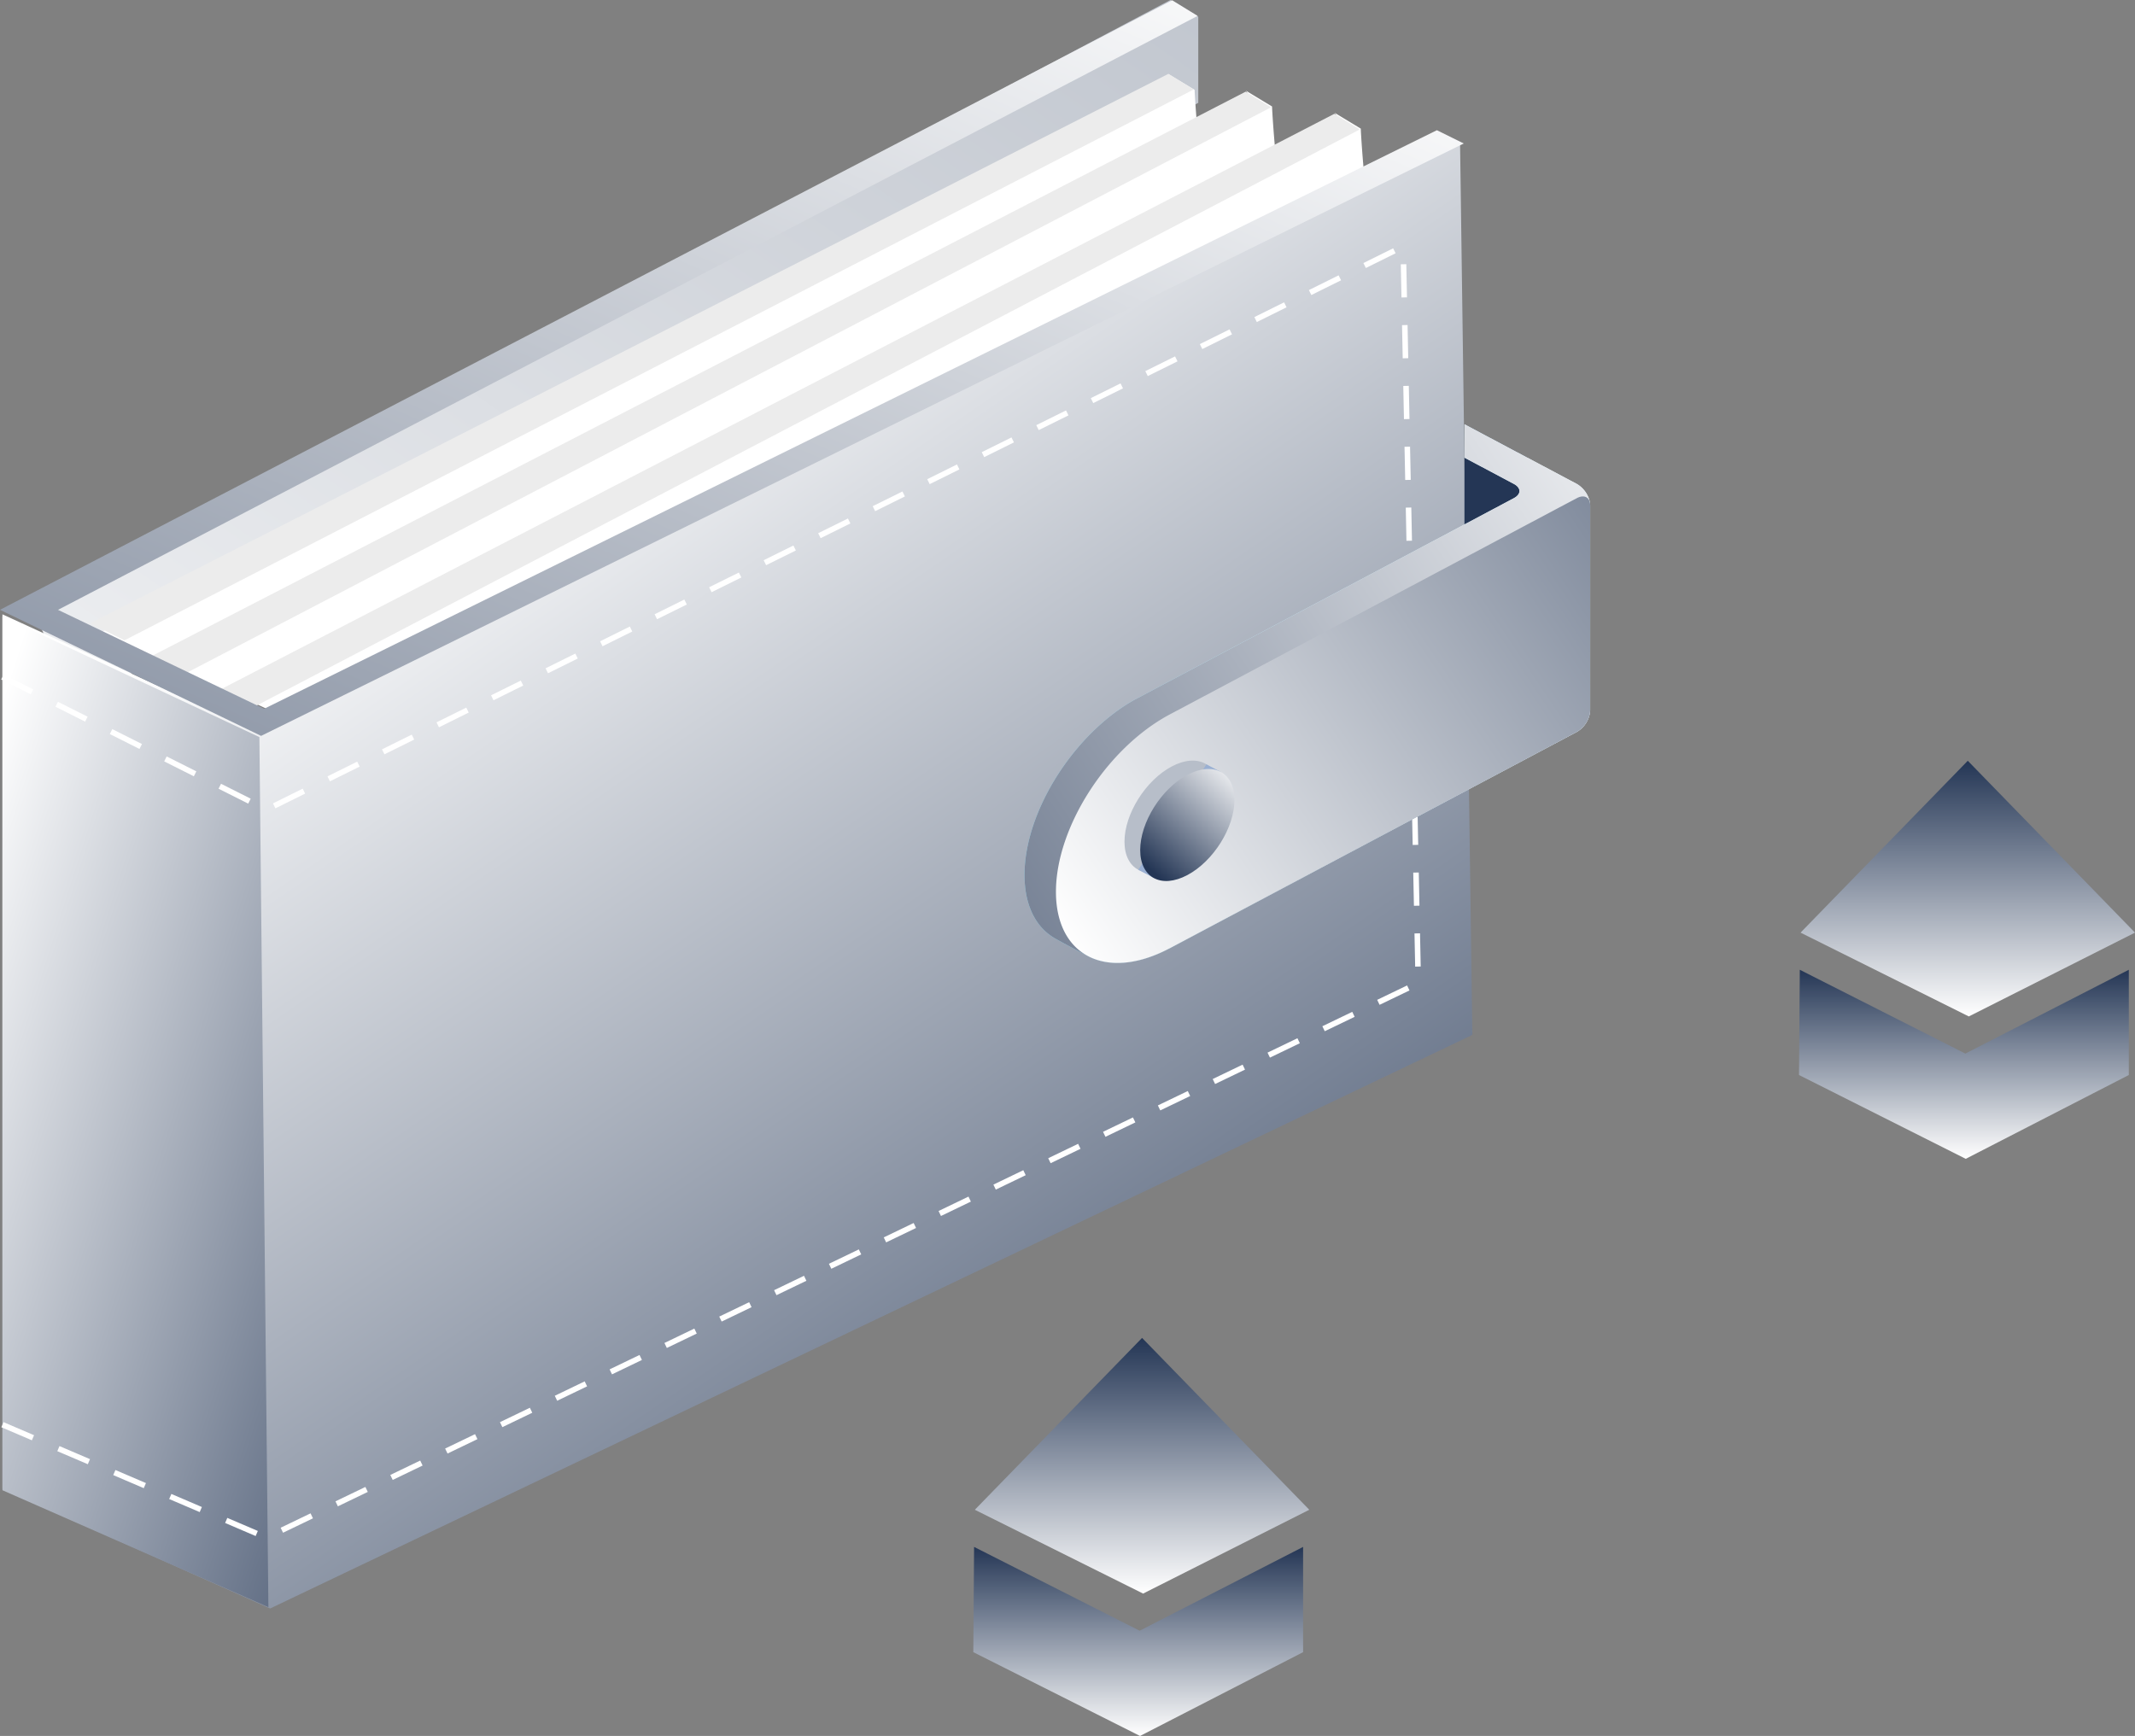 <svg xmlns="http://www.w3.org/2000/svg" xmlns:xlink="http://www.w3.org/1999/xlink" width="385.947" height="313.846" viewBox="0 0 385.947 313.846"><rect x="0" y="0" width="385.947" height="313.846" fill="#808080" stroke="none"/><defs><style>.a{fill:url(#a);}.b{fill:url(#e);}.c{fill:#fff;}.d{fill:#ececec;}.e{fill:url(#f);}.f{fill:url(#g);}.g{fill:url(#h);}.h{fill:none;stroke:#fff;stroke-dasharray:6 5;}.i{fill:#243655;}.j{fill:url(#i);}.k{fill:url(#j);}.l{fill:url(#k);}.m{fill:#b7bec9;}.n{fill:#9ab0d3;}.o{fill:url(#l);}</style><linearGradient id="a" x1="0.5" x2="0.5" y2="1" gradientUnits="objectBoundingBox"><stop offset="0" stop-color="#243655"/><stop offset="1" stop-color="#fff"/></linearGradient><linearGradient id="e" x1="3.087" y1="-1.514" x2="-0.345" y2="1.457" gradientUnits="objectBoundingBox"><stop offset="0" stop-color="#717d91"/><stop offset="1" stop-color="#fff"/></linearGradient><linearGradient id="f" x1="0.077" y1="0.365" x2="0.713" y2="1.288" gradientUnits="objectBoundingBox"><stop offset="0" stop-color="#fff"/><stop offset="1" stop-color="#243655"/></linearGradient><linearGradient id="g" x1="0.967" y1="0.024" x2="-0.712" y2="1.952" xlink:href="#f"/><linearGradient id="h" x1="0" y1="0.087" x2="1.218" y2="1.54" xlink:href="#f"/><linearGradient id="i" x1="1.207" y1="-0.083" x2="-0.925" y2="1.258" gradientUnits="objectBoundingBox"><stop offset="0" stop-color="#fff"/><stop offset="1" stop-color="#62d8fb"/></linearGradient><linearGradient id="j" x1="1.207" y1="-0.083" x2="-0.925" y2="1.258" xlink:href="#f"/><linearGradient id="k" x1="1.717" y1="-0.733" x2="-0.278" y2="0.454" xlink:href="#a"/><linearGradient id="l" x1="0.338" y1="1" x2="1" y2="0" xlink:href="#a"/></defs><g transform="translate(0)"><g transform="translate(-627.523 -2346.461)"><path class="a" d="M1012.351,2536.788l-29.477,15.153-30.14-15.153c0-1.195.14-19.027.14-19.027l29.93,15.152,29.547-15.152Z" transform="translate(0 4.025)"/><path class="a" d="M983.212,2484l30.228,31.071L983.4,2530.223l-30.419-15.152Z" transform="translate(0.03)"/></g><g transform="translate(-776.788 -2242.12)"><path class="a" d="M1012.351,2536.788l-29.477,15.153-30.14-15.153c0-1.195.14-19.027.14-19.027l29.93,15.152,29.547-15.152Z" transform="translate(0 4.025)"/><path class="a" d="M983.212,2484l30.228,31.071L983.4,2530.223l-30.419-15.152Z" transform="translate(0.03)"/></g><g transform="translate(1347.63 7633.045)"><path class="b" d="M-1181.017-7678.457v-15.559l-5.026-3.03-206.151,109.229,8.27,17.88Z" transform="translate(50 64)"/><g transform="translate(165.068 261.536)"><path class="c" d="M3117.167,932.852c-2.3,1.363-3.681-21.72-3.613-21.714l-4.74-2.867c-.007.006,1.3,1.486-.09,2.168L2912.4,1010.968l26.622,12.433,175.619-86.836A4.655,4.655,0,0,0,3117.167,932.852Z" transform="translate(-4410.295 -8789.465)"/></g><g transform="translate(45 62)"><path class="c" d="M3117.167,932.852c-2.3,1.363-3.681-21.72-3.613-21.714l-4.74-2.867c-.007.006,1.3,1.486-.09,2.168L2912.4,1010.968l26.622,12.433,175.619-86.836A4.655,4.655,0,0,0,3117.167,932.852Z" transform="translate(-4276.227 -8586.929)"/><path class="d" d="M-1301.033-7890.071l-197.888,102.106,6.2,3.089,196.287-102.374Z" transform="translate(133.581 211.6)"/></g><g transform="translate(61.04 66)"><path class="c" d="M3117.167,932.852c-2.3,1.363-3.681-21.72-3.613-21.714l-4.74-2.867c-.007.006,1.3,1.486-.09,2.168L2912.4,1010.968l26.622,12.433,175.619-86.836A4.655,4.655,0,0,0,3117.167,932.852Z" transform="translate(-4276.227 -8586.929)"/><path class="d" d="M-1301.033-7890.071l-202.641,104.734,6.2,3.089,201.04-105Z" transform="translate(133.581 211.6)"/></g><path class="e" d="M-1237.866-7869.218l2.221,161.253-217.325,103.7-48.391-21.652V-7784l46.947,21.569Z" transform="translate(154.173 262.021)"/><path class="f" d="M-1291.313-7895.078l-211.9,110.2,47.2,22.79,217.407-107.1-4.856-2.4-212,104.6-37.261-17.887,206.007-107.38Z" transform="translate(155.581 262.083)"/><path class="g" d="M-1397.188-7585.606l46.448,21.821,1.628,157.3-48.076-21.139Z" transform="translate(50 64)"/><path class="h" d="M-1397.188-7439.475l47.725,20.421,208.217-100.251-2.728-133.189-205.489,101.834-47.725-23.992" transform="translate(50 64)"/><path class="d" d="M-1304-7887.294l-194.917,99.329,6.2,3.089,193.316-99.6Z" transform="translate(167.581 267.6)"/><g transform="translate(153.253 271.12)"><path class="i" d="M3088.192,954.821l11.363,6.031v18.115l-11.363-6.038Z" transform="translate(-4324.343 -8782.288)"/><path class="j" d="M3132.389,969.471v37.113a4.89,4.89,0,0,1-2.419,3.863l-73.556,39.1a.717.717,0,0,1-.14.064c-5.557,2.923-10.6,3.3-14.295,1.546-1.12-.534-5.429-2.843-6.48-3.469-3.333-1.984-5.362-5.894-5.362-11.375,0-11.3,8.643-25.129,19.508-31.476l.014-.013,68.942-36.637a4.015,4.015,0,0,0,.363-.232c.966-.707.84-1.7-.363-2.343l-8.936-4.75v-6.037l20.306,10.787a4.961,4.961,0,0,1,2.377,3.425A2.225,2.225,0,0,1,3132.389,969.471Z" transform="translate(-4345.814 -8782.288)"/><path class="k" d="M3132.389,969.471v37.113a4.89,4.89,0,0,1-2.419,3.863l-73.556,39.1a.717.717,0,0,1-.14.064c-5.557,2.923-10.6,3.3-14.295,1.546-1.12-.534-5.429-2.843-6.48-3.469-3.333-1.984-5.362-5.894-5.362-11.375,0-11.3,8.643-25.129,19.508-31.476l.014-.013,68.942-36.637a4.015,4.015,0,0,0,.363-.232c.966-.707.84-1.7-.363-2.343l-8.936-4.75v-6.037l20.306,10.787a4.961,4.961,0,0,1,2.377,3.425A2.225,2.225,0,0,1,3132.389,969.471Z" transform="translate(-4345.814 -8782.288)"/><path class="l" d="M3130.856,966.769v37.113a4.89,4.89,0,0,1-2.419,3.863l-73.556,39.1a.726.726,0,0,1-.14.064c-7.244,3.81-13.621,3.3-17.258-.63-2.027-2.2-3.2-5.459-3.2-9.629,0-11.676,9.229-26.031,20.6-32.08l70.3-37.359,3.259-1.725c1.188-.644,2.181-.257,2.376.85A2.225,2.225,0,0,1,3130.856,966.769Z" transform="translate(-4344.281 -8779.586)"/><path class="m" d="M3046.726,1017.7c0,5,3.815,7.029,8.521,4.528s8.52-8.584,8.52-13.587-3.814-7.029-8.52-4.528S3046.726,1012.7,3046.726,1017.7Z" transform="translate(-4344.334 -8769.698)"/><path class="n" d="M3063.389,1004.91l-2.526-1.328-12.32,19.054,2.894,1.535Z" transform="translate(-4343.661 -8769.559)"/><path class="o" d="M3048.8,1018.9c0,5,3.813,7.029,8.52,4.529s8.521-8.584,8.521-13.587-3.815-7.029-8.522-4.529S3048.8,1013.9,3048.8,1018.9Z" transform="translate(-4343.567 -8769.386)"/></g></g></g></svg>